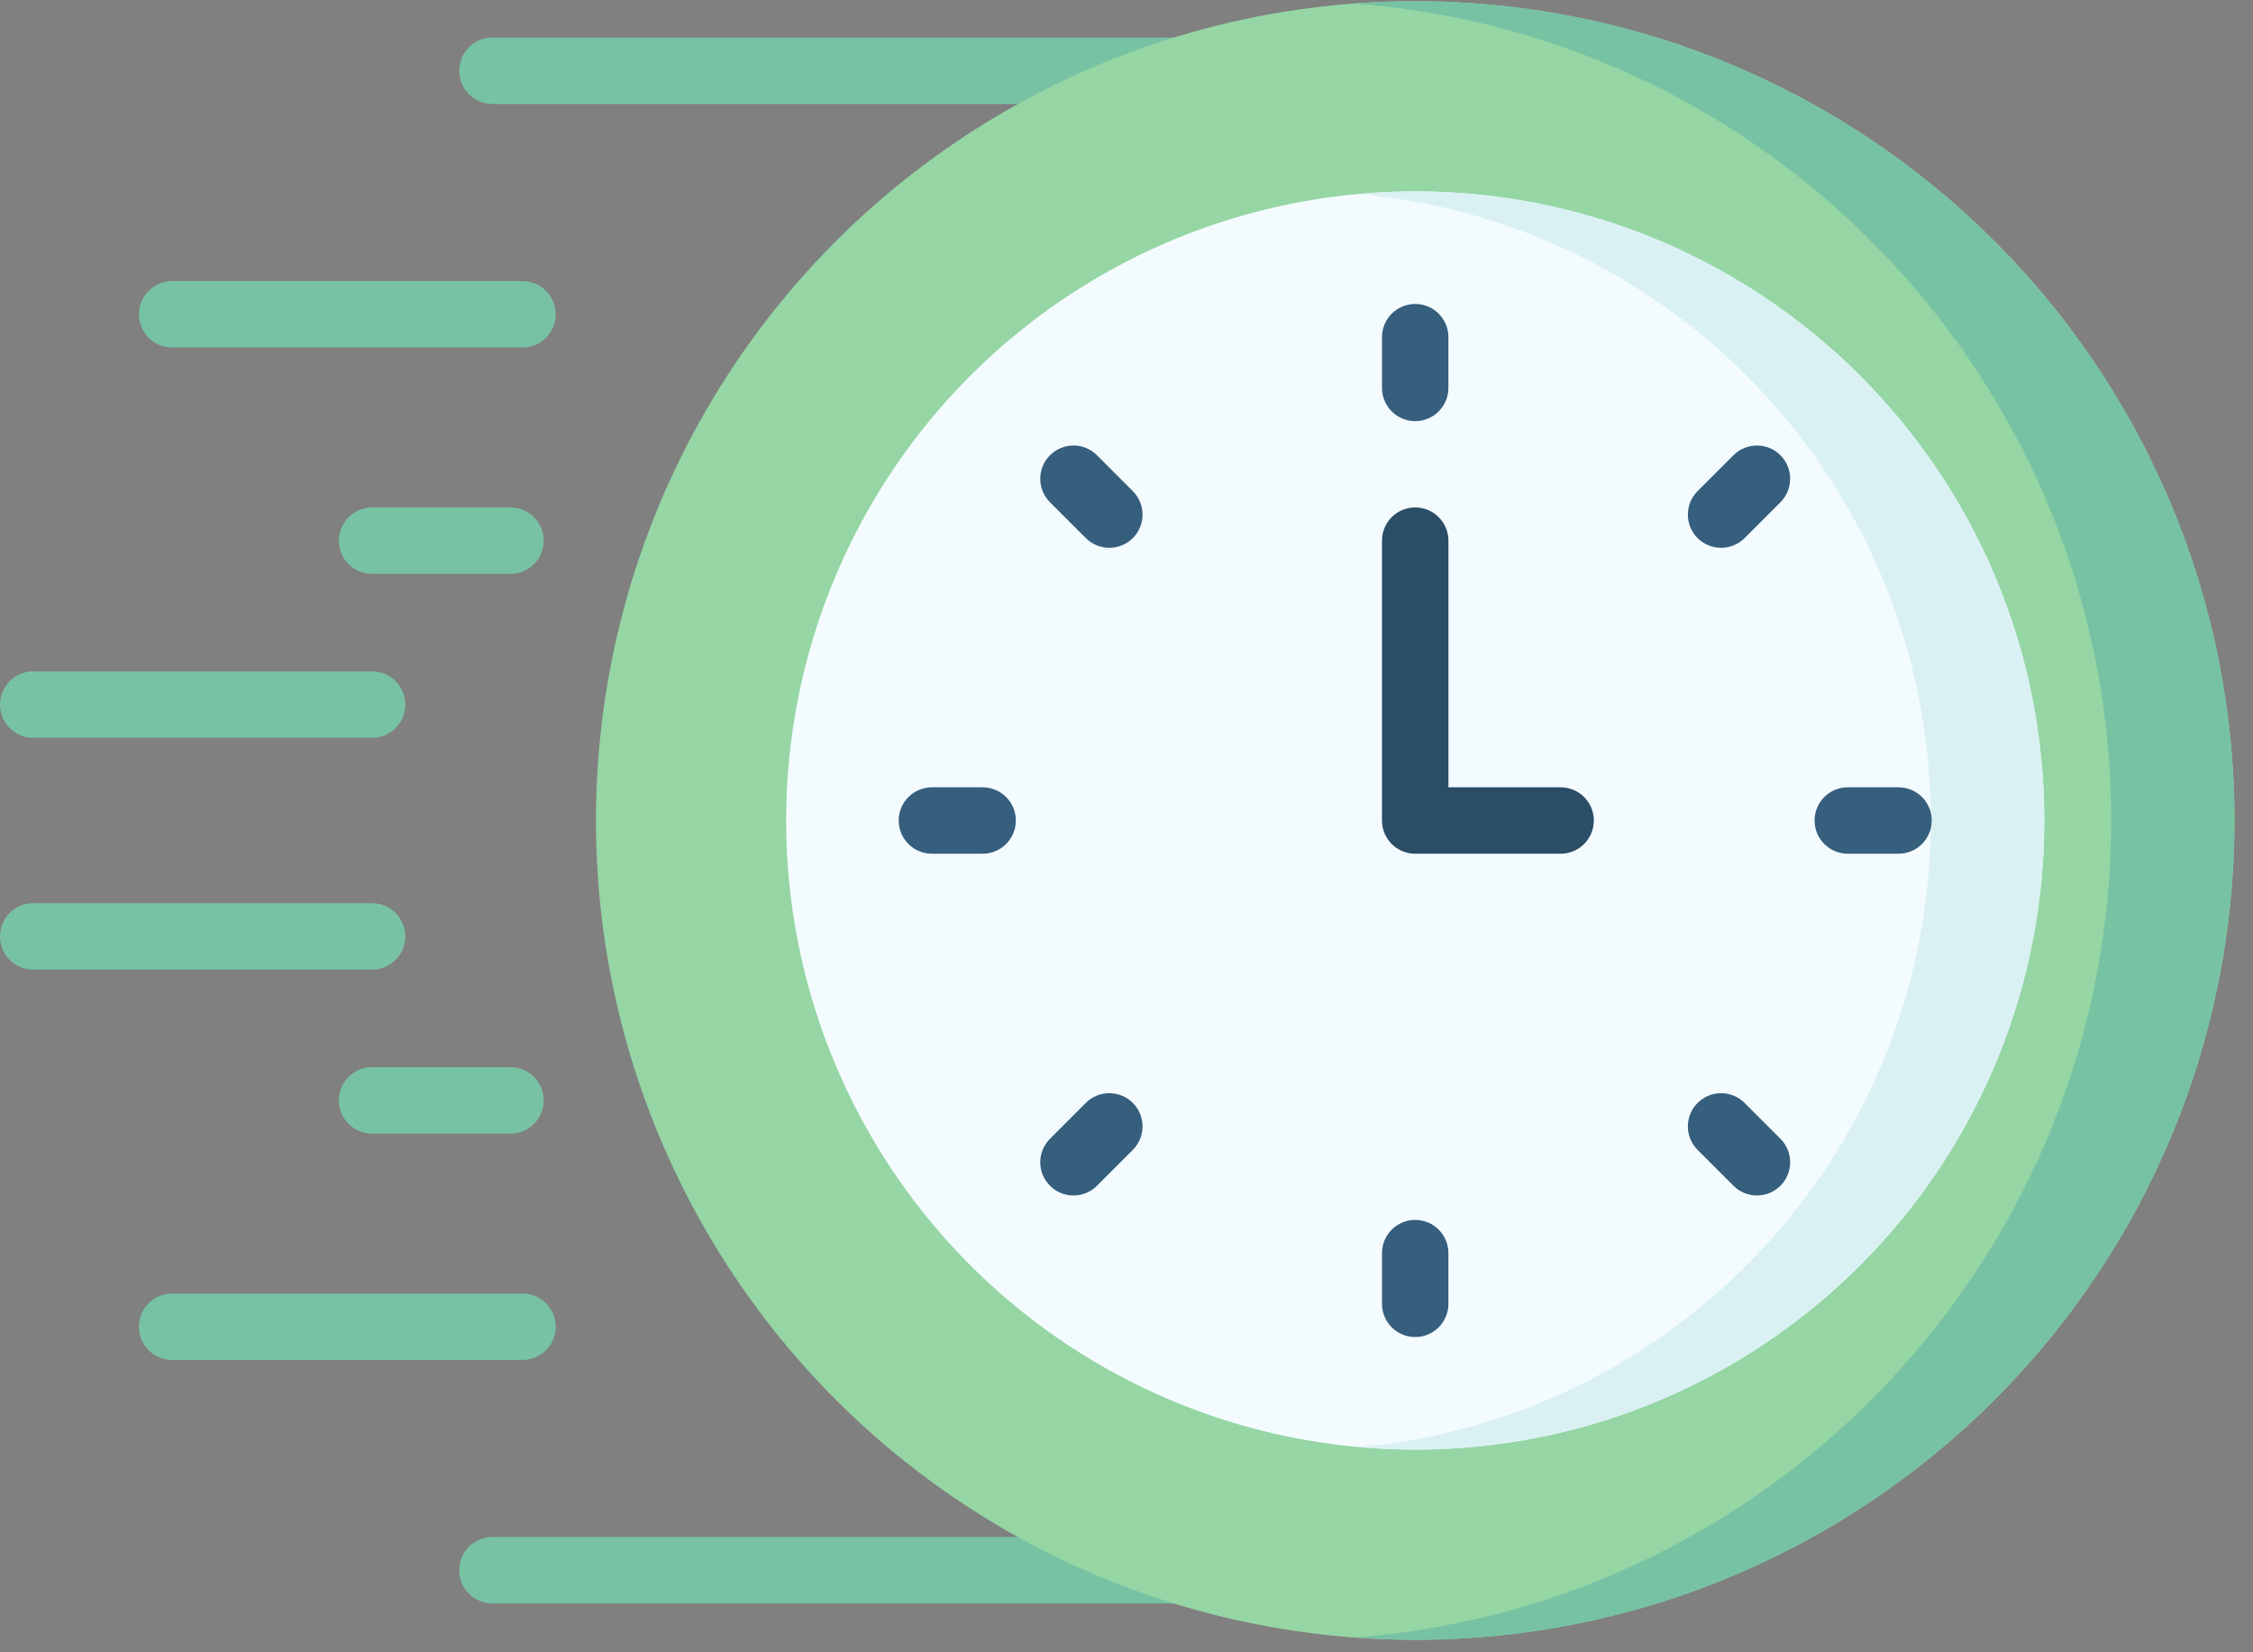 <?xml version="1.0" encoding="UTF-8"?>
<svg width="75px" height="55px" viewBox="0 0 75 55" version="1.1" xmlns="http://www.w3.org/2000/svg" xmlns:xlink="http://www.w3.org/1999/xlink">
    <rect x="0" y="0" width="75" height="55" fill="#808080" stroke="none"/>
    <title>010-fast-time</title>
    <g id="⚛️-Symbols" stroke="none" stroke-width="1" fill="none" fill-rule="evenodd">
        <g id="Ilustraciones-/-Logros-/-Categoria-/-Trabajo-Productividad" transform="translate(-3, -11)" fill-rule="nonzero">
            <g id="010-fast-time" transform="translate(3, 11)">
                <g id="Group" transform="translate(0, 1.162)" fill="#78C2A4">
                    <path d="M39.049,2.3 L16.392,2.3 C15.782,2.3 15.287,1.805 15.287,1.194 C15.287,0.584 15.782,0.089 16.392,0.089 L39.049,0.089 C39.66,0.089 40.155,0.584 40.155,1.194 C40.155,1.805 39.66,2.3 39.049,2.3 Z" id="Path"></path>
                    <path d="M17.393,10.405 L5.731,10.405 C5.12,10.405 4.625,9.91 4.625,9.3 C4.625,8.689 5.121,8.194 5.731,8.194 L17.393,8.194 C18.004,8.194 18.499,8.689 18.499,9.3 C18.499,9.91 18.004,10.405 17.393,10.405 Z" id="Path"></path>
                    <path d="M16.993,17.94 L12.387,17.94 C11.776,17.94 11.281,17.445 11.281,16.835 C11.281,16.224 11.776,15.729 12.387,15.729 L16.994,15.729 C17.604,15.729 18.099,16.224 18.099,16.835 C18.099,17.445 17.604,17.94 16.993,17.94 Z" id="Path"></path>
                    <path d="M12.387,23.397 L1.106,23.397 C0.495,23.397 -1.41937289e-15,22.902 -1.41937289e-15,22.292 C-1.41937289e-15,21.681 0.495,21.186 1.106,21.186 L12.387,21.186 C12.997,21.186 13.492,21.681 13.492,22.292 C13.492,22.902 12.997,23.397 12.387,23.397 Z" id="Path"></path>
                    <path d="M40.523,52.212 L16.392,52.212 C15.782,52.212 15.287,51.717 15.287,51.106 C15.287,50.495 15.782,50 16.392,50 L40.523,50 C41.134,50 41.629,50.495 41.629,51.106 C41.629,51.717 41.134,52.212 40.523,52.212 Z" id="Path"></path>
                    <path d="M17.393,44.107 L5.731,44.107 C5.12,44.107 4.625,43.612 4.625,43.001 C4.625,42.39 5.121,41.895 5.731,41.895 L17.393,41.895 C18.004,41.895 18.499,42.39 18.499,43.001 C18.499,43.612 18.004,44.107 17.393,44.107 Z" id="Path"></path>
                    <path d="M16.993,36.572 L12.387,36.572 C11.776,36.572 11.281,36.077 11.281,35.466 C11.281,34.855 11.776,34.36 12.387,34.36 L16.994,34.36 C17.604,34.36 18.099,34.855 18.099,35.466 C18.099,36.077 17.604,36.572 16.993,36.572 Z" id="Path"></path>
                    <path d="M12.387,31.115 L1.106,31.115 C0.495,31.115 -1.41937289e-15,30.62 -1.41937289e-15,30.009 C-1.41937289e-15,29.399 0.495,28.903 1.106,28.903 L12.387,28.903 C12.997,28.903 13.492,29.398 13.492,30.009 C13.492,30.62 12.997,31.115 12.387,31.115 Z" id="Path"></path>
                </g>
                <circle id="Oval" fill="#95D6A4" cx="47.111" cy="27.312" r="27.272"></circle>
                <path d="M47.111,0.041 C46.42,0.041 45.736,0.067 45.059,0.117 C59.162,1.166 70.279,12.941 70.279,27.312 C70.279,41.684 59.162,53.459 45.059,54.508 C45.736,54.558 46.42,54.584 47.111,54.584 C62.173,54.584 74.383,42.374 74.383,27.312 C74.383,12.251 62.173,0.041 47.111,0.041 Z" id="Path" fill="#78C2A4"></path>
                <circle id="Oval" fill="#F4FBFF" cx="47.111" cy="27.312" r="20.941"></circle>
                <path d="M47.111,6.371 C46.474,6.371 45.844,6.401 45.221,6.457 C55.901,7.413 64.272,16.384 64.272,27.312 C64.272,38.241 55.901,47.212 45.221,48.168 C45.844,48.223 46.474,48.253 47.111,48.253 C58.676,48.253 68.052,38.878 68.052,27.312 C68.052,15.747 58.676,6.371 47.111,6.371 L47.111,6.371 Z" id="Path" fill="#DAF1F4"></path>
                <g id="Group" transform="translate(29.782, 10.024)" fill="#365E7D">
                    <path d="M17.329,3.994 C16.718,3.994 16.223,3.499 16.223,2.888 L16.223,1.2 C16.223,0.589 16.718,0.094 17.329,0.094 C17.94,0.094 18.434,0.589 18.434,1.2 L18.434,2.888 C18.434,3.499 17.94,3.994 17.329,3.994 Z" id="Path"></path>
                    <path d="M27.511,8.211 C27.228,8.211 26.945,8.103 26.729,7.888 C26.297,7.456 26.297,6.755 26.729,6.324 L27.923,5.13 C28.355,4.698 29.055,4.698 29.487,5.13 C29.918,5.562 29.918,6.262 29.487,6.694 L28.293,7.888 C28.077,8.103 27.794,8.211 27.511,8.211 L27.511,8.211 Z" id="Path"></path>
                    <path d="M33.417,18.394 L31.729,18.394 C31.118,18.394 30.623,17.899 30.623,17.288 C30.623,16.677 31.118,16.183 31.729,16.183 L33.417,16.183 C34.028,16.183 34.523,16.677 34.523,17.288 C34.523,17.899 34.028,18.394 33.417,18.394 Z" id="Path"></path>
                    <path d="M28.705,29.77 C28.422,29.77 28.139,29.662 27.923,29.446 L26.729,28.253 C26.297,27.821 26.297,27.121 26.729,26.689 C27.161,26.257 27.861,26.257 28.293,26.689 L29.487,27.882 C29.918,28.314 29.918,29.014 29.487,29.446 C29.271,29.662 28.988,29.77 28.705,29.77 Z" id="Path"></path>
                    <path d="M17.329,34.482 C16.718,34.482 16.223,33.987 16.223,33.376 L16.223,31.689 C16.223,31.078 16.718,30.583 17.329,30.583 C17.94,30.583 18.434,31.078 18.434,31.689 L18.434,33.376 C18.434,33.987 17.94,34.482 17.329,34.482 Z" id="Path"></path>
                    <path d="M5.953,29.77 C5.67,29.77 5.387,29.662 5.171,29.446 C4.739,29.014 4.739,28.314 5.171,27.882 L6.364,26.689 C6.796,26.257 7.496,26.257 7.928,26.689 C8.36,27.121 8.36,27.821 7.928,28.253 L6.735,29.446 C6.519,29.662 6.236,29.77 5.953,29.77 L5.953,29.77 Z" id="Path"></path>
                    <path d="M2.928,18.394 L1.241,18.394 C0.63,18.394 0.135,17.899 0.135,17.288 C0.135,16.677 0.63,16.183 1.241,16.183 L2.928,16.183 C3.539,16.183 4.034,16.677 4.034,17.288 C4.034,17.899 3.539,18.394 2.928,18.394 Z" id="Path"></path>
                    <path d="M7.146,8.211 C6.863,8.211 6.58,8.103 6.364,7.888 L5.171,6.694 C4.739,6.262 4.739,5.562 5.171,5.13 C5.603,4.698 6.303,4.698 6.735,5.13 L7.928,6.324 C8.36,6.755 8.36,7.456 7.928,7.888 C7.712,8.103 7.429,8.211 7.146,8.211 L7.146,8.211 Z" id="Path"></path>
                </g>
                <path d="M51.951,28.418 L47.111,28.418 C46.5,28.418 46.005,27.923 46.005,27.312 L46.005,17.997 C46.005,17.386 46.5,16.891 47.111,16.891 C47.722,16.891 48.217,17.386 48.217,17.997 L48.217,26.207 L51.951,26.207 C52.562,26.207 53.057,26.702 53.057,27.312 C53.057,27.923 52.562,28.418 51.951,28.418 Z" id="Path" fill="#2B4D66"></path>
            </g>
        </g>
    </g>
</svg>